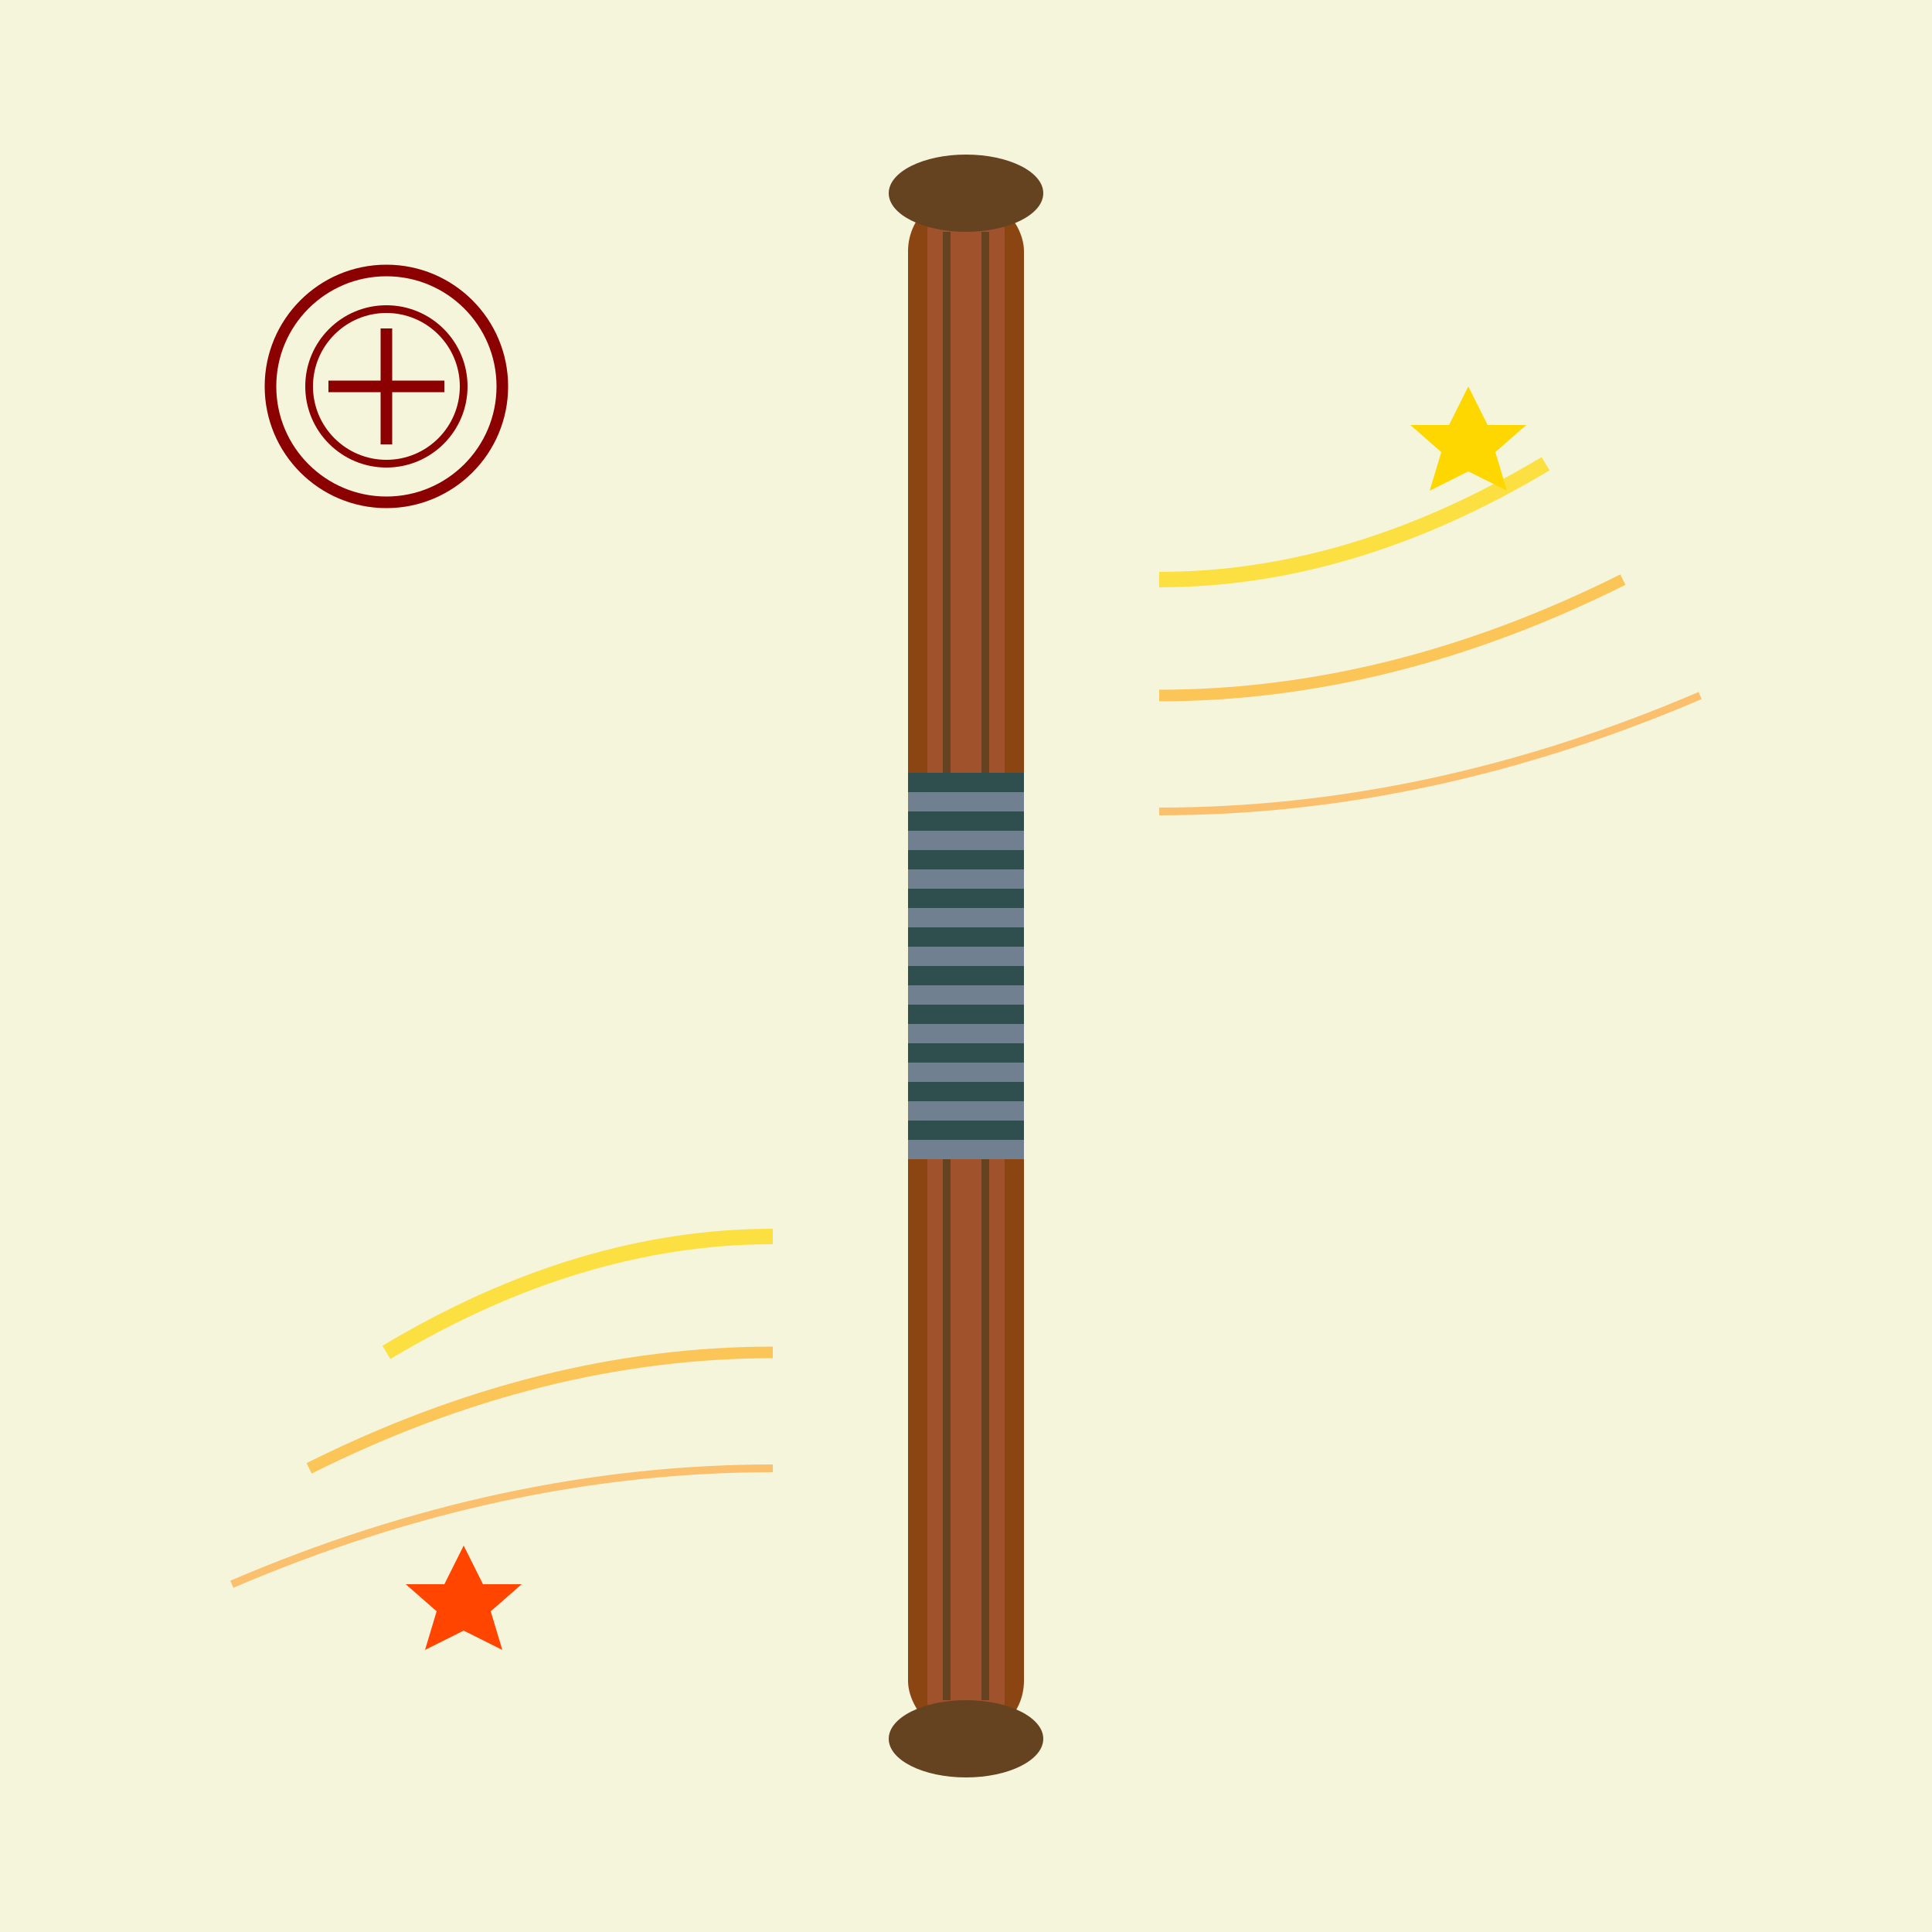 <?xml version="1.0" encoding="UTF-8"?>
<svg width="500" height="500" viewBox="0 0 500 500" xmlns="http://www.w3.org/2000/svg">
  <!-- Background -->
  <rect width="500" height="500" fill="#f5f5dc"/>
  
  <!-- Main staff -->
  <rect x="235" y="50" width="30" height="400" fill="#8B4513" rx="15"/>
  <rect x="240" y="50" width="20" height="400" fill="#A0522D" rx="10"/>
  
  <!-- Wood grain effect -->
  <line x1="245" y1="60" x2="245" y2="440" stroke="#654321" stroke-width="2"/>
  <line x1="255" y1="60" x2="255" y2="440" stroke="#654321" stroke-width="2"/>
  
  <!-- Staff caps -->
  <ellipse cx="250" cy="50" rx="20" ry="10" fill="#654321"/>
  <ellipse cx="250" cy="450" rx="20" ry="10" fill="#654321"/>
  
  <!-- Grip wrapping in middle -->
  <rect x="235" y="200" width="30" height="100" fill="#2F4F4F"/>
  <rect x="235" y="205" width="30" height="5" fill="#708090"/>
  <rect x="235" y="215" width="30" height="5" fill="#708090"/>
  <rect x="235" y="225" width="30" height="5" fill="#708090"/>
  <rect x="235" y="235" width="30" height="5" fill="#708090"/>
  <rect x="235" y="245" width="30" height="5" fill="#708090"/>
  <rect x="235" y="255" width="30" height="5" fill="#708090"/>
  <rect x="235" y="265" width="30" height="5" fill="#708090"/>
  <rect x="235" y="275" width="30" height="5" fill="#708090"/>
  <rect x="235" y="285" width="30" height="5" fill="#708090"/>
  <rect x="235" y="295" width="30" height="5" fill="#708090"/>
  
  <!-- Motion lines showing power -->
  <path d="M 300 150 Q 350 150 400 120" stroke="#FFD700" stroke-width="4" fill="none" opacity="0.7"/>
  <path d="M 300 180 Q 360 180 420 150" stroke="#FFA500" stroke-width="3" fill="none" opacity="0.6"/>
  <path d="M 300 210 Q 370 210 440 180" stroke="#FF8C00" stroke-width="2" fill="none" opacity="0.5"/>
  
  <path d="M 200 320 Q 150 320 100 350" stroke="#FFD700" stroke-width="4" fill="none" opacity="0.7"/>
  <path d="M 200 350 Q 140 350 80 380" stroke="#FFA500" stroke-width="3" fill="none" opacity="0.6"/>
  <path d="M 200 380 Q 130 380 60 410" stroke="#FF8C00" stroke-width="2" fill="none" opacity="0.5"/>
  
  <!-- Sparks/impact effects -->
  <polygon points="380,100 385,110 395,110 387,117 390,127 380,122 370,127 373,117 365,110 375,110" fill="#FFD700"/>
  <polygon points="120,400 125,410 135,410 127,417 130,427 120,422 110,427 113,417 105,410 115,410" fill="#FF4500"/>
  
  <!-- Traditional martial arts symbols -->
  <circle cx="100" cy="100" r="30" fill="none" stroke="#8B0000" stroke-width="3"/>
  <circle cx="100" cy="100" r="20" fill="none" stroke="#8B0000" stroke-width="2"/>
  <path d="M 85 100 L 115 100 M 100 85 L 100 115" stroke="#8B0000" stroke-width="3"/>
</svg> 